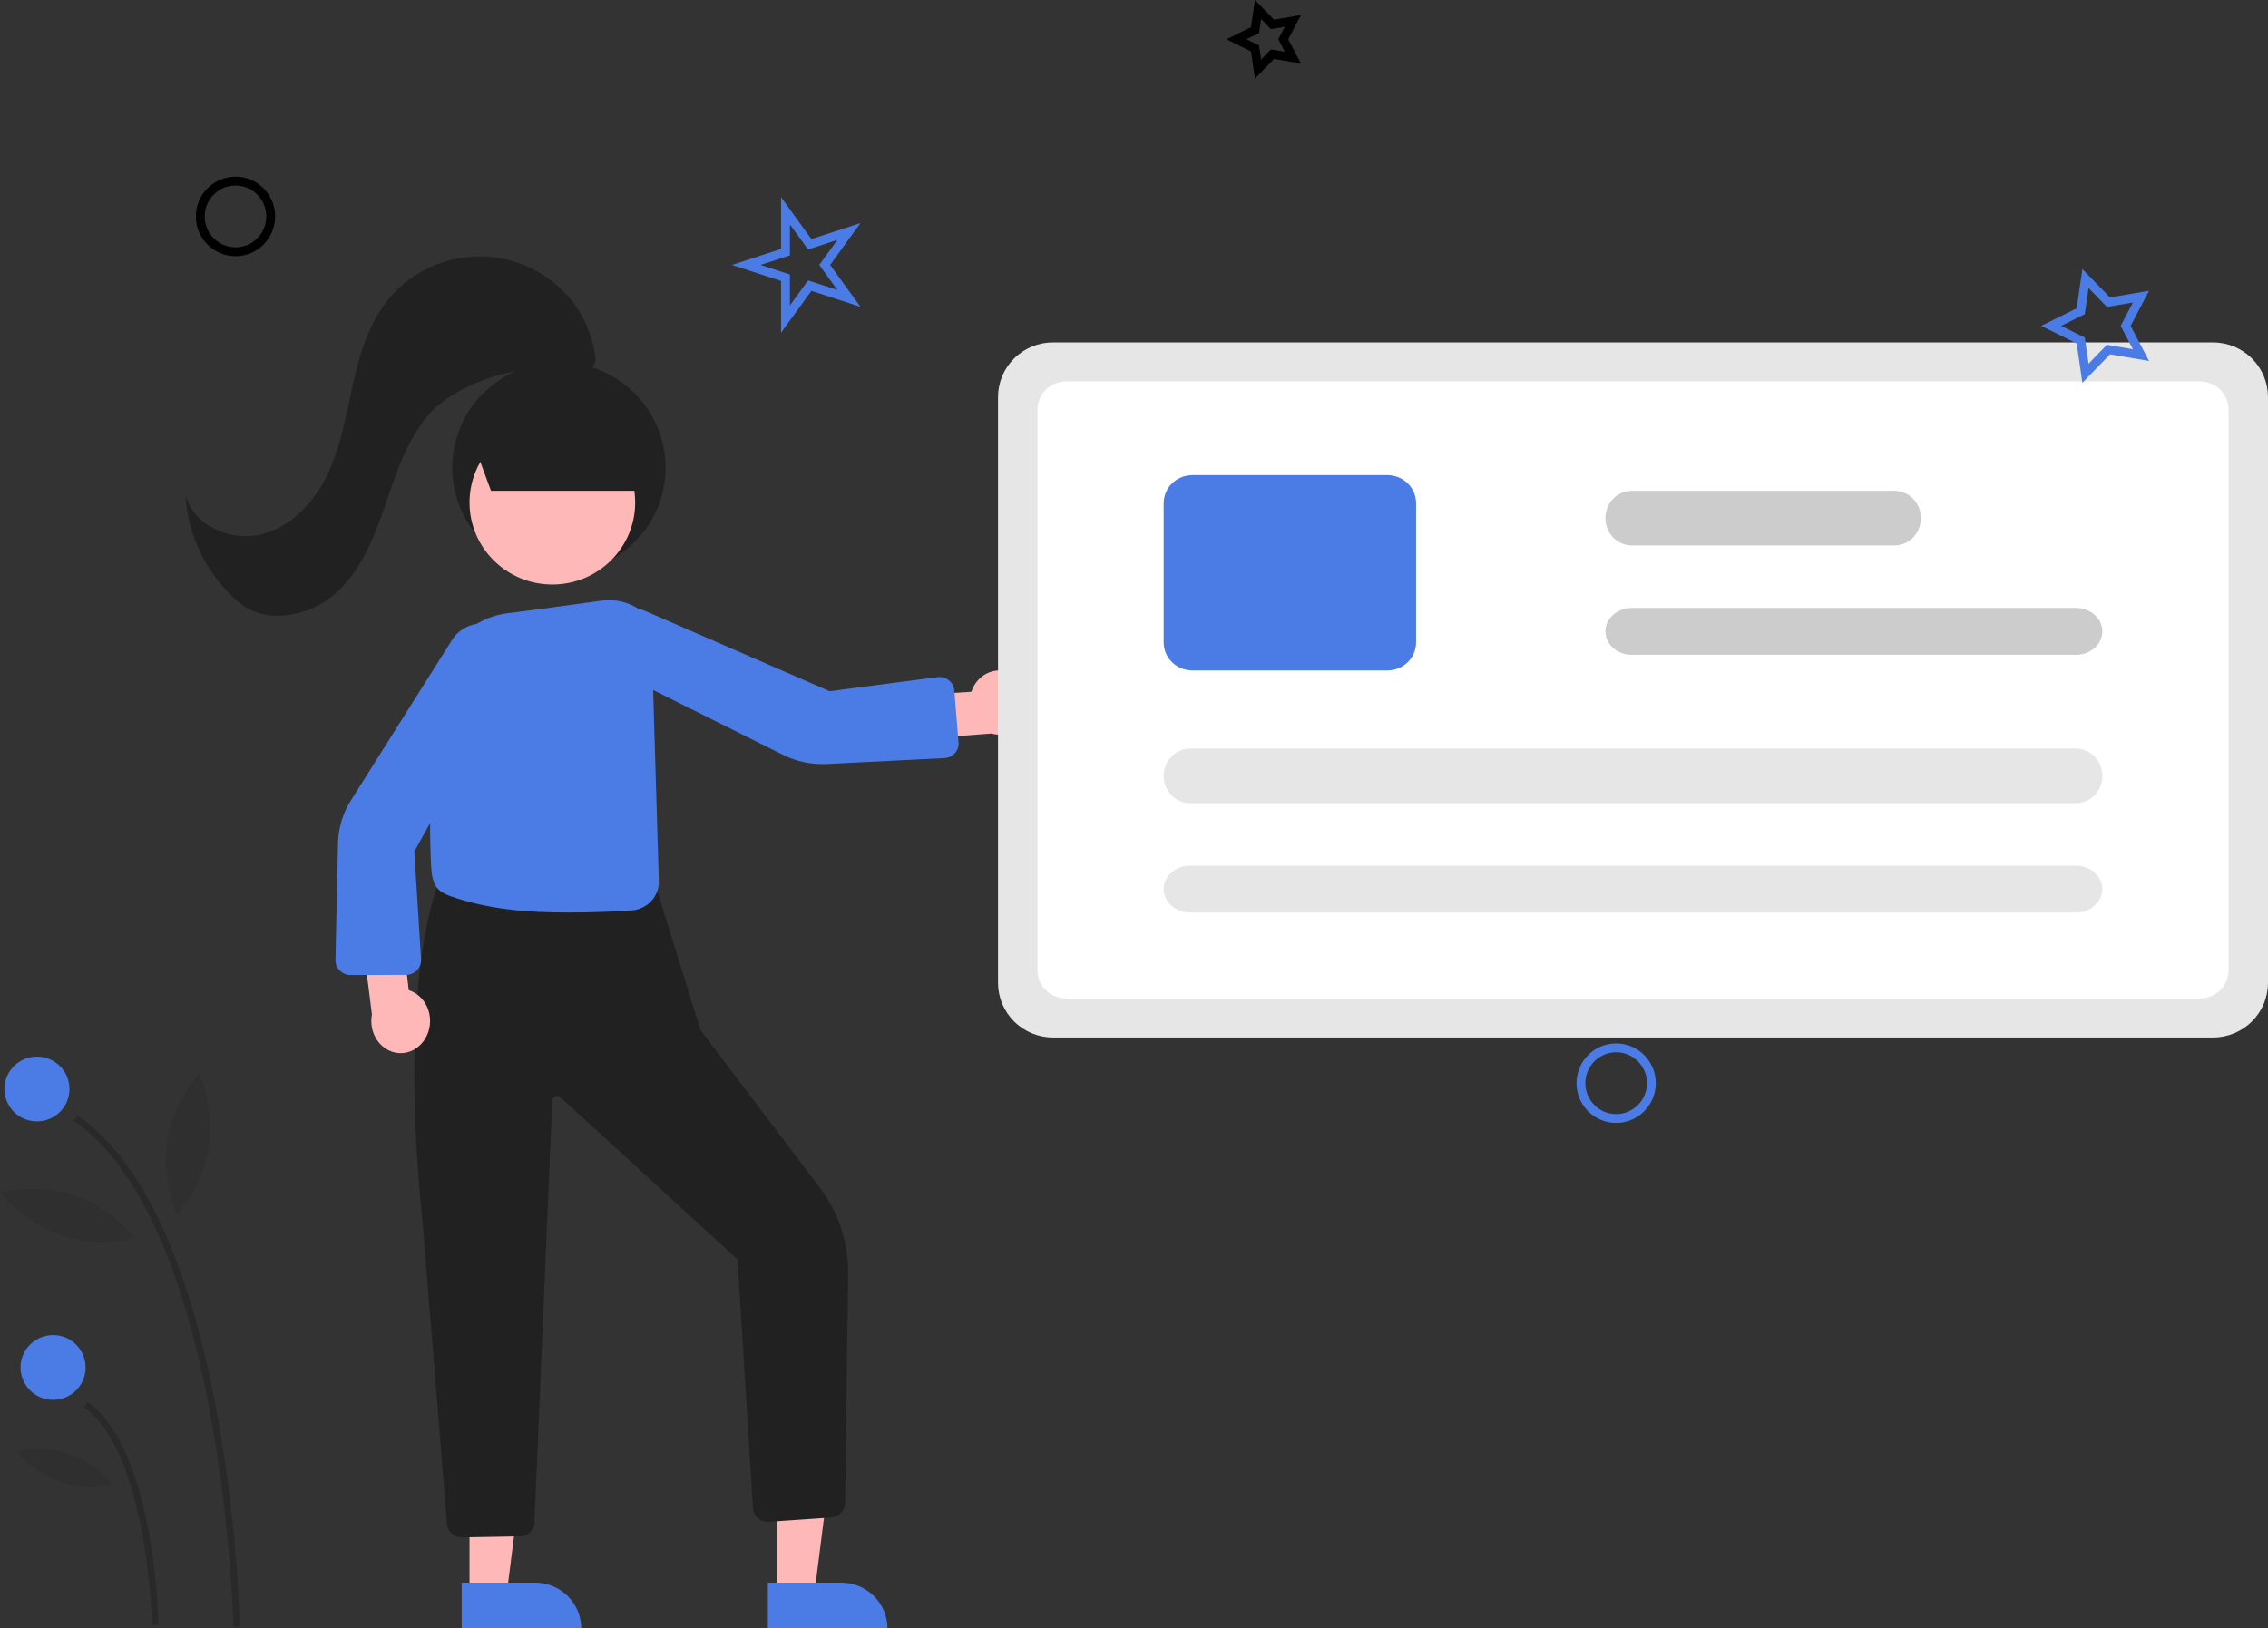 <svg width="220" height="158" viewBox="0 0 220 158" fill="none" xmlns="http://www.w3.org/2000/svg">
<rect x="0" y="0" width="220" height="158" fill="#333333" stroke="none"/>
<path d="M45.546 154.474L49.175 154.474L50.901 140.833L45.545 140.834L45.546 154.474Z" fill="#FFB8B8"/>
<path d="M56.383 157.999L44.782 158L44.782 153.561L51.9 153.56C53.089 153.56 54.229 154.028 55.07 154.86C55.91 155.693 56.383 156.822 56.383 157.999Z" fill="#4B7BE5"/>
<path d="M75.388 154.474L79.017 154.474L80.743 140.833L75.387 140.834L75.388 154.474Z" fill="#FFB8B8"/>
<path d="M86.086 157.999L74.485 158L74.485 153.561L81.603 153.56C82.792 153.56 83.932 154.028 84.773 154.86C85.614 155.693 86.086 156.822 86.086 157.999Z" fill="#4B7BE5"/>
<path d="M44.805 149.17C44.467 149.17 44.139 149.055 43.878 148.843C43.616 148.632 43.438 148.338 43.373 148.011L40.993 118.606C38.429 93.705 42.817 84.932 42.861 84.847L42.909 84.754L43.015 84.76L63.593 85.924L67.962 99.969L79.508 115.218C81.335 117.64 82.306 120.583 82.272 123.598L81.98 145.832C81.973 146.191 81.83 146.535 81.579 146.796C81.328 147.058 80.986 147.217 80.622 147.244L74.594 147.656C74.217 147.683 73.844 147.565 73.554 147.326C73.264 147.088 73.081 146.748 73.041 146.379L71.548 122.24C71.543 122.215 71.531 122.192 71.513 122.173L54.388 106.485C54.331 106.426 54.261 106.381 54.182 106.357C54.103 106.332 54.02 106.327 53.939 106.343C53.858 106.358 53.782 106.394 53.719 106.446C53.656 106.499 53.608 106.566 53.578 106.642L51.851 147.507C51.87 147.701 51.848 147.897 51.787 148.082C51.725 148.268 51.625 148.439 51.493 148.585C51.359 148.734 51.195 148.854 51.011 148.937C50.828 149.021 50.628 149.066 50.426 149.07L44.832 149.17C44.823 149.17 44.814 149.17 44.805 149.17Z" fill="#212121"/>
<path d="M59.177 54.366C64.191 51.652 66.033 45.426 63.292 40.461C60.552 35.496 54.266 33.671 49.253 36.385C44.24 39.099 42.397 45.325 45.138 50.29C47.878 55.256 54.164 57.08 59.177 54.366Z" fill="#212121"/>
<path d="M98.375 65.449C98.006 65.226 97.597 65.093 97.175 65.058C96.753 65.023 96.329 65.088 95.933 65.247C95.537 65.407 95.178 65.657 94.882 65.981C94.587 66.305 94.361 66.694 94.221 67.121L87.617 67.517L86.863 71.869L96.182 71.17C96.868 71.374 97.6 71.302 98.24 70.966C98.88 70.631 99.383 70.057 99.653 69.352C99.924 68.646 99.943 67.859 99.707 67.14C99.471 66.421 98.997 65.819 98.375 65.449Z" fill="#FFB8B8"/>
<path d="M41.442 100.398C41.621 99.99 41.716 99.544 41.72 99.092C41.724 98.639 41.638 98.191 41.467 97.779C41.295 97.367 41.044 97.001 40.729 96.707C40.414 96.413 40.045 96.198 39.646 96.077L38.854 89.057L34.834 88.542L36.079 98.439C35.938 99.185 36.051 99.962 36.399 100.622C36.746 101.283 37.303 101.781 37.964 102.022C38.625 102.264 39.344 102.232 39.985 101.933C40.626 101.633 41.145 101.087 41.442 100.398H41.442Z" fill="#FFB8B8"/>
<path d="M53.579 56.713C58.016 56.713 61.613 53.151 61.613 48.756C61.613 44.361 58.016 40.799 53.579 40.799C49.142 40.799 45.545 44.361 45.545 48.756C45.545 53.151 49.142 56.713 53.579 56.713Z" fill="#FFB8B8"/>
<path d="M55.165 88.542C50.891 88.542 47.309 88.206 43.756 86.975C42.294 86.468 42.137 85.839 41.931 85.053C41.609 83.819 41.432 69.227 43.098 64.383C43.55 63.082 44.374 61.931 45.473 61.064C46.572 60.197 47.902 59.651 49.308 59.487C50.895 59.306 55.642 58.655 58.33 58.283C59.651 58.091 60.997 58.41 62.077 59.173C62.789 59.692 63.159 60.249 63.176 60.83L63.907 85.503C63.931 86.216 63.668 86.91 63.173 87.438C62.679 87.967 61.993 88.289 61.259 88.336C59.616 88.443 57.481 88.542 55.165 88.542Z" fill="#4B7BE5"/>
<path d="M33.999 94.605C33.802 94.604 33.608 94.565 33.427 94.489C33.246 94.413 33.083 94.302 32.947 94.161C32.811 94.021 32.704 93.856 32.635 93.674C32.565 93.492 32.533 93.299 32.54 93.104L32.793 81.66C32.849 80.246 33.276 78.87 34.032 77.669L43.852 62.086C44.16 61.601 44.587 61.201 45.094 60.923C45.601 60.646 46.171 60.501 46.751 60.502C47.331 60.502 47.901 60.65 48.406 60.931C48.912 61.212 49.336 61.617 49.637 62.108C49.95 62.614 50.123 63.193 50.137 63.787C50.151 64.38 50.006 64.967 49.717 65.487L40.192 82.613L40.847 93.124C40.851 93.316 40.816 93.506 40.744 93.684C40.672 93.862 40.566 94.024 40.43 94.161C40.295 94.298 40.133 94.406 39.954 94.481C39.776 94.555 39.584 94.594 39.391 94.594L34.002 94.605L33.999 94.605Z" fill="#4B7BE5"/>
<path d="M92.617 73.094C92.487 73.234 92.329 73.347 92.152 73.426C91.975 73.505 91.783 73.55 91.587 73.556L80.075 74.138C78.652 74.187 77.24 73.881 75.978 73.252L59.604 65.073C59.093 64.818 58.658 64.442 58.342 63.982C58.026 63.522 57.839 62.992 57.798 62.443C57.757 61.894 57.863 61.345 58.108 60.846C58.352 60.348 58.726 59.917 59.194 59.595L59.289 59.72L59.194 59.595C59.679 59.263 60.248 59.058 60.843 59.002C61.438 58.946 62.037 59.041 62.581 59.277L80.483 67.066L90.993 65.689C91.185 65.674 91.378 65.694 91.561 65.749C91.744 65.805 91.914 65.895 92.061 66.013C92.207 66.132 92.328 66.277 92.415 66.44C92.502 66.603 92.555 66.781 92.57 66.964L92.982 72.064C92.984 72.09 92.985 72.115 92.986 72.141C92.995 72.492 92.863 72.833 92.617 73.094Z" fill="#4B7BE5"/>
<path d="M47.629 47.619L45.545 41.994L54.916 39.283L61.613 41.34V47.619H47.629Z" fill="#212121"/>
<path d="M57.788 35.011C57.59 32.815 56.731 30.727 55.319 29.012C53.907 27.297 52.007 26.032 49.86 25.381C47.713 24.729 45.417 24.718 43.264 25.351C41.111 25.983 39.198 27.23 37.77 28.932C35.817 31.261 34.914 34.256 34.254 37.201C33.593 40.146 33.115 43.168 31.832 45.908C30.549 48.649 28.288 51.138 25.302 51.858C22.316 52.577 18.69 50.957 18 48.019C18.107 50.005 18.618 51.95 19.504 53.739C20.389 55.528 21.631 57.125 23.156 58.436C25.742 60.636 29.966 59.858 32.513 57.613C35.059 55.368 36.32 52.073 37.41 48.89C38.501 45.706 39.576 42.387 41.889 39.911C44.202 37.434 50.757 34.803 53.728 36.472C56.058 37.782 56.894 36.95 57.788 35.011Z" fill="#212121"/>
<path d="M214.665 100.668H102.146C100.731 100.666 99.375 100.107 98.375 99.114C97.375 98.121 96.812 96.773 96.811 95.368V38.52C96.812 37.115 97.375 35.768 98.375 34.775C99.375 33.781 100.731 33.222 102.146 33.221H214.665C216.079 33.222 217.435 33.781 218.436 34.775C219.436 35.768 219.998 37.115 220 38.52V95.368C219.998 96.773 219.436 98.121 218.436 99.114C217.435 100.108 216.079 100.666 214.665 100.668Z" fill="#E6E6E6"/>
<path d="M213.424 96.878H103.388C102.658 96.877 101.959 96.588 101.443 96.075C100.928 95.562 100.638 94.867 100.637 94.142V39.745C100.638 39.019 100.928 38.324 101.443 37.811C101.959 37.298 102.658 37.01 103.388 37.009H213.424C214.153 37.01 214.852 37.298 215.368 37.811C215.884 38.324 216.174 39.019 216.175 39.745V94.142C216.174 94.867 215.884 95.562 215.368 96.075C214.852 96.588 214.153 96.877 213.424 96.878Z" fill="white"/>
<path d="M201.349 88.541H115.462C114.777 88.541 114.12 88.302 113.635 87.875C113.151 87.449 112.879 86.871 112.879 86.268C112.879 85.665 113.151 85.086 113.635 84.66C114.12 84.234 114.777 83.994 115.462 83.994H201.349C202.034 83.994 202.691 84.234 203.175 84.66C203.66 85.086 203.932 85.665 203.932 86.268C203.932 86.871 203.66 87.449 203.175 87.875C202.691 88.302 202.034 88.541 201.349 88.541Z" fill="#E6E6E6"/>
<path d="M201.349 77.933H115.462C114.777 77.933 114.12 77.653 113.635 77.156C113.151 76.659 112.879 75.984 112.879 75.28C112.879 74.577 113.151 73.902 113.635 73.405C114.12 72.907 114.777 72.628 115.462 72.628H201.349C202.034 72.628 202.691 72.907 203.175 73.405C203.66 73.902 203.932 74.577 203.932 75.28C203.932 75.984 203.66 76.659 203.175 77.156C202.691 77.653 202.034 77.933 201.349 77.933Z" fill="#E6E6E6"/>
<path d="M134.589 65.048H115.654C114.918 65.048 114.213 64.761 113.693 64.251C113.172 63.742 112.88 63.051 112.879 62.331V48.82C112.88 48.1 113.172 47.409 113.693 46.899C114.213 46.39 114.918 46.103 115.654 46.102H134.589C135.325 46.103 136.03 46.39 136.55 46.899C137.07 47.409 137.363 48.1 137.364 48.82V62.331C137.363 63.051 137.07 63.742 136.55 64.251C136.03 64.761 135.325 65.048 134.589 65.048Z" fill="#4B7BE5"/>
<path d="M201.377 63.533H158.28C157.603 63.533 156.954 63.294 156.475 62.867C155.996 62.441 155.727 61.863 155.727 61.26C155.727 60.657 155.996 60.079 156.475 59.652C156.954 59.226 157.603 58.986 158.28 58.986H201.377C202.055 58.986 202.704 59.226 203.183 59.652C203.662 60.079 203.931 60.657 203.931 61.26C203.931 61.863 203.662 62.441 203.183 62.867C202.704 63.294 202.055 63.533 201.377 63.533Z" fill="#CCCCCC"/>
<path d="M183.755 52.924H158.304C157.62 52.924 156.965 52.645 156.481 52.147C155.998 51.65 155.727 50.975 155.727 50.272C155.727 49.568 155.998 48.893 156.481 48.396C156.965 47.899 157.62 47.619 158.304 47.619H183.755C184.439 47.619 185.094 47.899 185.578 48.396C186.061 48.893 186.333 49.568 186.333 50.272C186.333 50.975 186.061 51.65 185.578 52.147C185.094 52.645 184.439 52.924 183.755 52.924Z" fill="#CCCCCC"/>
<path d="M152.924 105.097C152.924 107.224 154.65 108.955 156.77 108.955C158.89 108.955 160.616 107.224 160.616 105.097C160.616 102.97 158.89 101.239 156.77 101.239C154.65 101.239 152.924 102.97 152.924 105.097ZM159.758 105.097C159.758 106.751 158.418 108.095 156.77 108.095C155.121 108.095 153.782 106.751 153.782 105.097C153.782 103.443 155.121 102.099 156.77 102.099C158.418 102.099 159.758 103.445 159.758 105.097Z" fill="#4B7BE5"/>
<path d="M198 31.617L201.445 33.321L201.995 37.138L204.677 34.376L208.463 35.028L206.675 31.619L208.463 28.208L204.675 28.858L201.994 26.1L201.443 29.91L198 31.617ZM204.376 29.781L206.895 29.349L205.708 31.617L206.895 33.883L204.376 33.45L202.594 35.286L202.227 32.749L199.935 31.617L202.227 30.481L202.594 27.946L204.376 29.781Z" fill="#4B7BE5"/>
<path d="M124.963 3.809L126.198 1.455L123.584 1.904L121.733 0.001L121.351 2.632L118.975 3.811L121.351 4.99L121.733 7.621L123.584 5.718L126.198 6.167L124.963 3.809ZM122.332 5.771L122.135 4.417L120.911 3.809L122.135 3.202L122.332 1.847L123.286 2.827L124.631 2.596L123.996 3.808L124.631 5.019L123.286 4.789L122.332 5.771Z" fill="black"/>
<path d="M71 25.706L75.764 27.258L75.764 32.281L78.709 28.22L83.47 29.77L80.526 25.706L83.47 21.643L78.709 23.193L75.764 19.132L75.764 24.155L71 25.706ZM78.382 24.205L81.226 23.279L79.469 25.706L81.226 28.134L78.382 27.208L76.623 29.636L76.623 26.633L73.779 25.706L76.623 24.78L76.623 21.777L78.382 24.205Z" fill="#4B7BE5"/>
<path d="M26.692 21C26.692 18.873 24.966 17.142 22.846 17.142C20.726 17.142 19 18.873 19 21C19 23.127 20.726 24.858 22.846 24.858C24.966 24.858 26.692 23.127 26.692 21ZM19.858 21C19.858 19.346 21.198 18.002 22.846 18.002C24.495 18.002 25.834 19.346 25.834 21C25.834 22.654 24.495 23.998 22.846 23.998C21.198 23.998 19.858 22.654 19.858 21Z" fill="black"/>
<path opacity="0.5" d="M22.639 157.823L23.27 157.81C23.026 150.824 22.277 143.864 21.029 136.985C18.3 122.256 13.761 112.583 7.538 108.234L7.176 108.749C21.711 118.907 22.632 157.435 22.639 157.823Z" fill="#212121"/>
<path opacity="0.5" d="M14.749 157.672L15.38 157.659C15.366 156.964 14.972 140.564 8.486 136.031L8.123 136.545C14.348 140.895 14.745 157.505 14.749 157.672Z" fill="#212121"/>
<path d="M3.584 108.806C5.327 108.806 6.74 107.399 6.74 105.664C6.74 103.929 5.327 102.522 3.584 102.522C1.841 102.522 0.428 103.929 0.428 105.664C0.428 107.399 1.841 108.806 3.584 108.806Z" fill="#4B7BE5"/>
<path d="M5.149 135.824C6.892 135.824 8.305 134.418 8.305 132.683C8.305 130.948 6.892 129.541 5.149 129.541C3.405 129.541 1.992 130.948 1.992 132.683C1.992 134.418 3.405 135.824 5.149 135.824Z" fill="#4B7BE5"/>
<path opacity="0.2" d="M16.221 110.69C15.628 114.461 17.174 117.834 17.174 117.834C17.174 117.834 19.682 115.093 20.275 111.321C20.869 107.55 19.323 104.177 19.323 104.177C19.323 104.177 16.815 106.918 16.221 110.69Z" fill="#212121"/>
<path opacity="0.2" d="M5.903 119.849C9.53 121.087 13.137 120.159 13.137 120.159C13.137 120.159 10.862 117.224 7.234 115.985C3.606 114.747 0 115.674 0 115.674C0 115.674 2.275 118.61 5.903 119.849Z" fill="#212121"/>
<path opacity="0.2" d="M5.786 143.777C7.428 144.29 9.176 144.365 10.856 143.995C9.789 142.643 8.353 141.627 6.719 141.069C5.085 140.511 3.324 140.436 1.648 140.851C2.746 142.17 4.173 143.179 5.786 143.777Z" fill="#212121"/>
</svg>
